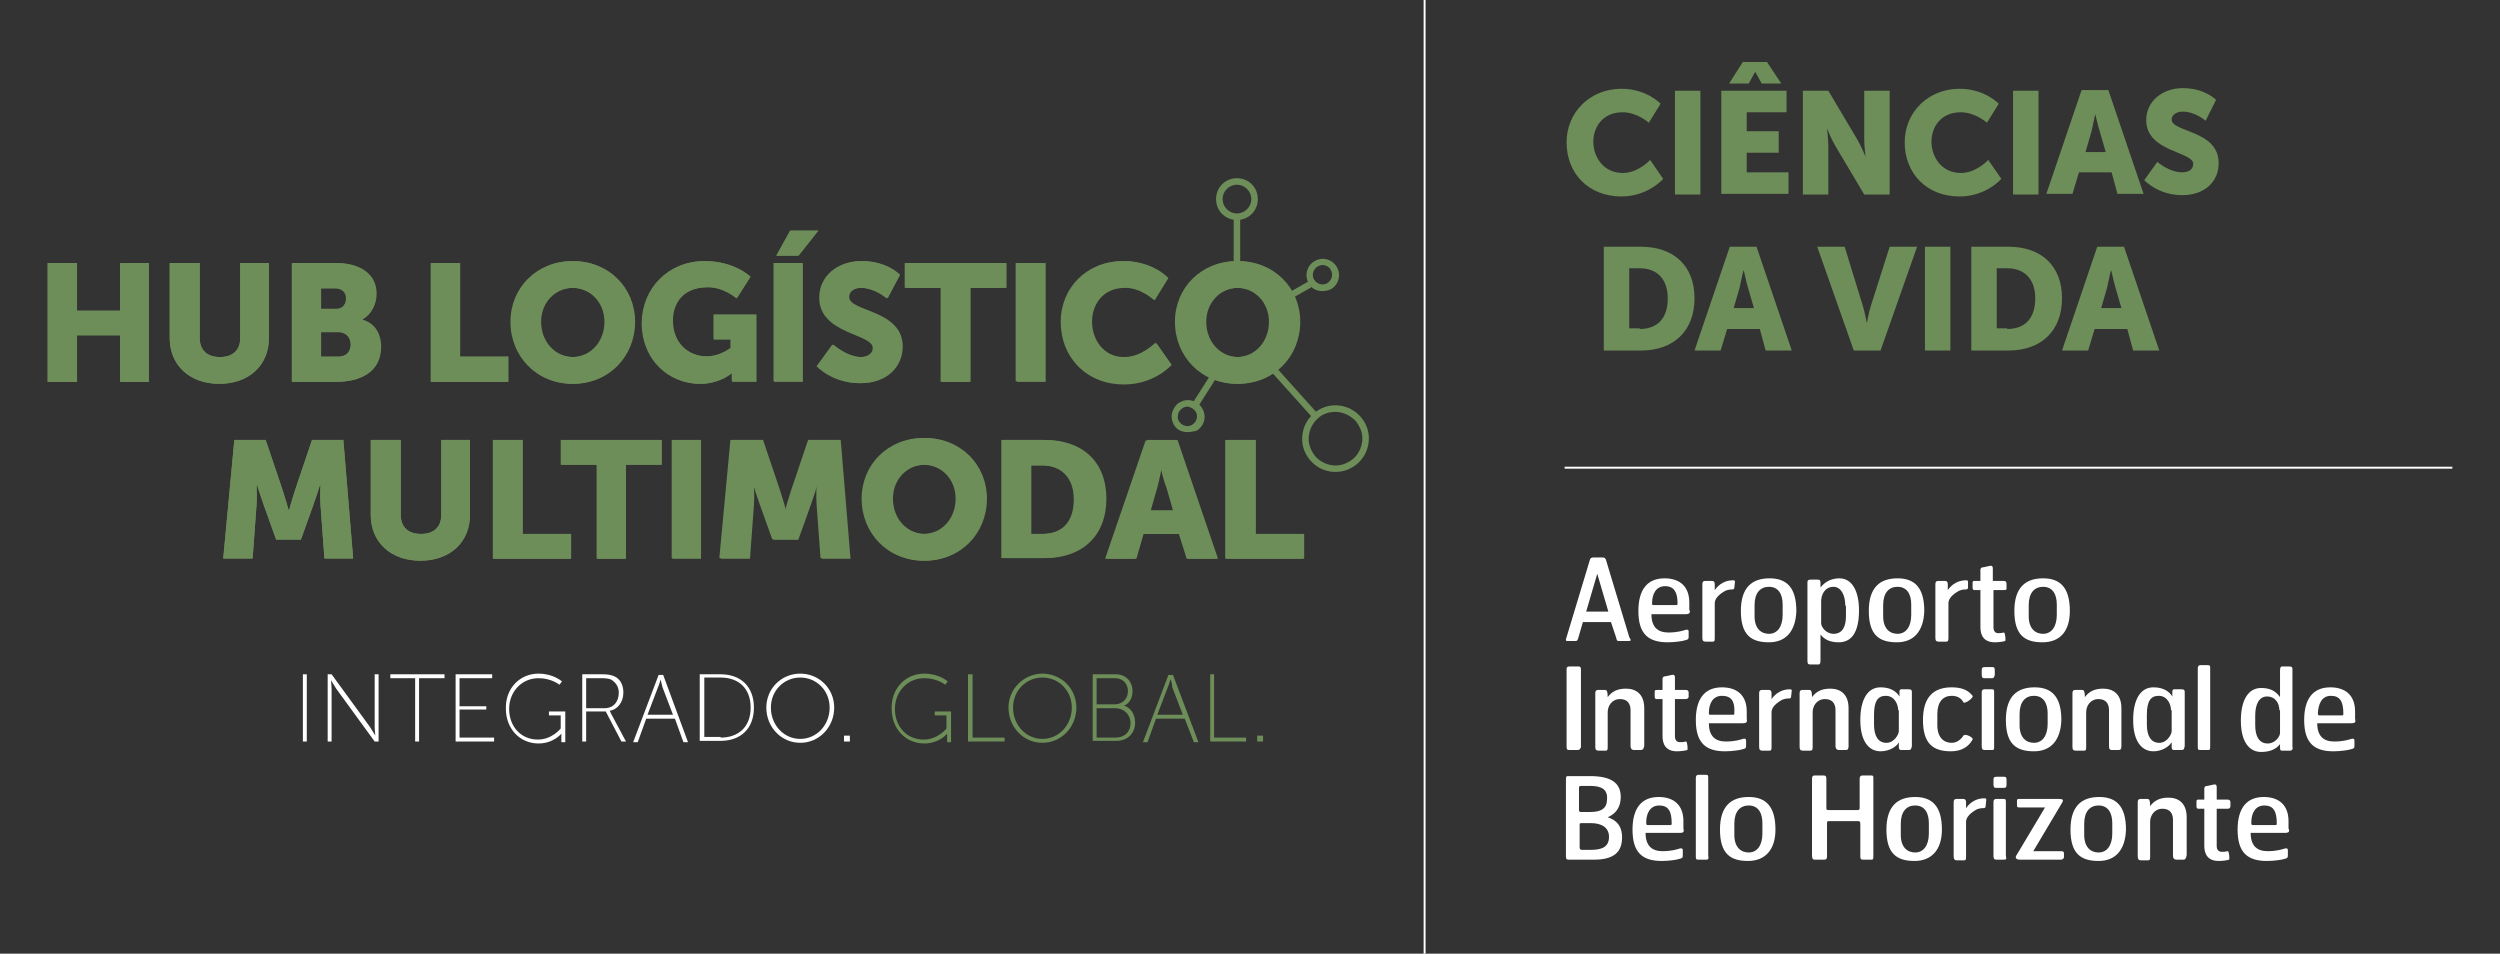 <?xml version="1.0" encoding="utf-8"?>
<!-- Generator: Adobe Illustrator 24.1.2, SVG Export Plug-In . SVG Version: 6.00 Build 0)  -->
<svg version="1.1" id="Camada_1" xmlns="http://www.w3.org/2000/svg" xmlns:xlink="http://www.w3.org/1999/xlink" x="0px" y="0px"
	 viewBox="0 0 383 146.1" style="enable-background:new 0 0 383 146.1;" xml:space="preserve">
<rect x="0" y="0" width="383" height="146.1" fill="#333333" stroke="none"/>
<style type="text/css">
	.st0{fill:#6D8D59;}
	.st1{fill:#FFFFFF;}
</style>
<g>
	<polygon class="st0" points="7.3,40.3 11.8,40.3 11.8,47.6 18.4,47.6 18.4,40.3 22.8,40.3 22.8,58.5 18.4,58.5 18.4,51.3 
		11.8,51.3 11.8,58.5 7.3,58.5 	"/>
	<g>
		<path class="st0" d="M26.2,40.3h4.4v11.5c0,1.9,1.2,2.9,3.1,2.9c1.9,0,3.1-1,3.1-2.9V40.3h4.4v11.5c0,4.1-3,7-7.6,7
			c-4.6,0-7.6-2.9-7.6-7V40.3z"/>
		<path class="st0" d="M51.9,54.6c1.3,0,1.9-0.9,1.9-1.9c0-1-0.6-1.9-1.9-1.9h-2.7v3.8H51.9z M51.5,47.3c1.1,0,1.6-0.8,1.6-1.7
			c0-0.8-0.5-1.5-1.7-1.5h-2.2v3.2H51.5z M44.8,40.3h6.7c3.6,0,6.2,1.6,6.2,4.7c0,1.5-0.7,3.1-2.1,3.9V49c2.1,0.6,2.8,2.5,2.8,4.1
			c0,4-3.3,5.4-6.9,5.4h-6.7V40.3z"/>
	</g>
	<polygon class="st0" points="66,40.3 70.5,40.3 70.5,54.6 77.9,54.6 77.9,58.5 66,58.5 	"/>
	<g>
		<path class="st0" d="M87.8,54.7c2.7,0,4.9-2.3,4.9-5.4c0-3-2.2-5.2-4.9-5.2c-2.7,0-4.9,2.2-4.9,5.2C82.9,52.4,85.1,54.7,87.8,54.7
			 M87.8,40c5.5,0,9.5,4.1,9.5,9.3c0,5.3-4,9.5-9.5,9.5c-5.5,0-9.5-4.2-9.5-9.5C78.3,44.1,82.3,40,87.8,40"/>
		<path class="st0" d="M108,40c4.6,0,7,2.4,7,2.4l-2.1,3.3c0,0-1.9-1.7-4.4-1.7c-3.8,0-5.4,2.4-5.4,5.1c0,3.5,2.4,5.5,5.2,5.5
			c2.1,0,3.7-1.3,3.7-1.3V52h-2.6v-3.8h6.5v10.3h-3.7v-0.5c0-0.4,0-0.8,0-0.8h-0.1c0,0-1.8,1.6-4.8,1.6c-4.6,0-8.9-3.5-8.9-9.4
			C98.5,44.1,102.5,40,108,40"/>
	</g>
	<path class="st0" d="M121.1,35.3h4.3l-3,3.8H119L121.1,35.3z M118.6,40.3h4.4v18.2h-4.4V40.3z"/>
	<g>
		<path class="st0" d="M127.7,52.8c0,0,2.1,1.9,4.3,1.9c0.9,0,1.9-0.4,1.9-1.4c0-2.2-8.2-2.1-8.2-7.7c0-3.4,2.8-5.6,6.4-5.6
			c3.9,0,5.8,2.1,5.8,2.1l-1.9,3.6c0,0-1.8-1.6-4-1.6c-0.9,0-1.9,0.4-1.9,1.4c0,2.3,8.2,1.9,8.2,7.6c0,3-2.3,5.6-6.4,5.6
			c-4.3,0-6.6-2.6-6.6-2.6L127.7,52.8z"/>
	</g>
	<polygon class="st0" points="144.3,44.1 138.8,44.1 138.8,40.3 154.2,40.3 154.2,44.1 148.7,44.1 148.7,58.5 144.3,58.5 	"/>
	<rect x="155.8" y="40.3" class="st0" width="4.4" height="18.2"/>
	<g>
		<path class="st0" d="M172.2,40c4.5,0,6.8,2.6,6.8,2.6l-2.1,3.4c0,0-2-1.9-4.5-1.9c-3.5,0-5.1,2.6-5.1,5.2c0,2.7,1.8,5.5,5.1,5.5
			c2.7,0,4.8-2.2,4.8-2.2l2.3,3.3c0,0-2.6,3-7.3,3c-5.7,0-9.5-4-9.5-9.4C162.7,44.1,166.7,40,172.2,40"/>
		<path class="st0" d="M189.7,54.7c2.7,0,4.9-2.3,4.9-5.4c0-3-2.2-5.2-4.9-5.2c-2.7,0-4.9,2.2-4.9,5.2
			C184.8,52.4,187,54.7,189.7,54.7 M189.7,40c5.5,0,9.5,4.1,9.5,9.3c0,5.3-4,9.5-9.5,9.5c-5.5,0-9.5-4.2-9.5-9.5
			C180.2,44.1,184.2,40,189.7,40"/>
		<path class="st0" d="M35.9,67.4h4.8l2.6,7.7c0.4,1.2,0.9,3,0.9,3h0.1c0,0,0.5-1.8,0.9-3l2.6-7.7h4.8l1.5,18.2h-4.4l-0.6-8.2
			c-0.1-1.4,0-3,0-3h-0.1c0,0-0.6,1.9-1,3l-1.9,5.3h-3.8l-1.9-5.3c-0.4-1.1-1-3-1-3h-0.1c0,0,0.1,1.7,0,3l-0.6,8.2h-4.5L35.9,67.4z"
			/>
		<path class="st0" d="M57,67.4h4.4v11.5c0,1.9,1.2,2.9,3.1,2.9c1.9,0,3.1-1,3.1-2.9V67.4h4.4v11.5c0,4.1-3,7-7.6,7
			c-4.6,0-7.6-2.9-7.6-7V67.4z"/>
	</g>
	<polygon class="st0" points="75.6,67.4 80.1,67.4 80.1,81.8 87.5,81.8 87.5,85.6 75.6,85.6 	"/>
	<polygon class="st0" points="91.5,71.2 86,71.2 86,67.4 101.4,67.4 101.4,71.2 95.9,71.2 95.9,85.6 91.5,85.6 	"/>
	<rect x="103" y="67.4" class="st0" width="4.4" height="18.2"/>
	<g>
		<path class="st0" d="M112.1,67.4h4.8l2.6,7.7c0.4,1.2,0.9,3,0.9,3h0.1c0,0,0.5-1.8,0.9-3l2.6-7.7h4.8l1.5,18.2h-4.4l-0.6-8.2
			c-0.1-1.4,0-3,0-3h-0.1c0,0-0.6,1.9-1,3l-1.9,5.3h-3.8l-1.9-5.3c-0.4-1.1-1-3-1-3h-0.1c0,0,0.1,1.7,0,3l-0.6,8.2h-4.5L112.1,67.4z
			"/>
		<path class="st0" d="M141.7,81.8c2.7,0,4.9-2.3,4.9-5.4c0-3-2.2-5.2-4.9-5.2c-2.7,0-4.9,2.2-4.9,5.2
			C136.8,79.5,139,81.8,141.7,81.8 M141.7,67.1c5.5,0,9.5,4.1,9.5,9.3c0,5.3-4,9.5-9.5,9.5c-5.5,0-9.5-4.2-9.5-9.5
			C132.2,71.2,136.2,67.1,141.7,67.1"/>
		<path class="st0" d="M159.8,81.8c3.1,0,5-1.8,5-5.3c0-3.5-2-5.2-5-5.2H158v10.5H159.8z M153.6,67.4h6.5c5.7,0,9.4,3.3,9.4,9
			c0,5.7-3.7,9.1-9.4,9.1h-6.5V67.4z"/>
		<path class="st0" d="M178,71.6c0,0-0.4,2-0.7,3.1l-1,3.5h3.6l-1-3.5C178.5,73.5,178.1,71.6,178,71.6L178,71.6z M180.9,81.8h-5.7
			l-1.1,3.8h-4.6l6.2-18.2h4.7l6.2,18.2H182L180.9,81.8z"/>
	</g>
	<polygon class="st0" points="188,67.4 192.4,67.4 192.4,81.8 199.8,81.8 199.8,85.6 188,85.6 	"/>
	<g>
		<path class="st0" d="M248.4,13.6c3.9,0,6,2.3,6,2.3l-1.8,2.9c0,0-1.8-1.6-4-1.6c-3.1,0-4.5,2.3-4.5,4.5c0,2.4,1.6,4.8,4.5,4.8
			c2.4,0,4.2-2,4.2-2l2,2.9c0,0-2.3,2.7-6.4,2.7c-5,0-8.4-3.5-8.4-8.3C240,17.2,243.6,13.6,248.4,13.6"/>
	</g>
	<rect x="256.6" y="13.9" class="st0" width="3.9" height="15.9"/>
	<path class="st0" d="M267,9.5h3.7l2.2,3.3h-3l-1-1.8h0l-1,1.8h-3L267,9.5z M263.7,13.9h10v3.3h-6.1v2.9h4.9v3.3h-4.9v3h6.4v3.3
		h-10.3V13.9z"/>
	<g>
		<path class="st0" d="M276.2,13.9h3.9l4.4,7.4c0.6,1,1.3,2.7,1.3,2.7h0c0,0-0.2-1.7-0.2-2.7v-7.4h3.9v15.9h-3.9l-4.4-7.4
			c-0.6-1-1.3-2.7-1.3-2.7h0c0,0,0.2,1.7,0.2,2.7v7.4h-3.9V13.9z"/>
		<path class="st0" d="M300.2,13.6c3.9,0,6,2.3,6,2.3l-1.8,2.9c0,0-1.8-1.6-4-1.6c-3.1,0-4.5,2.3-4.5,4.5c0,2.4,1.6,4.8,4.5,4.8
			c2.4,0,4.2-2,4.2-2l2,2.9c0,0-2.3,2.7-6.4,2.7c-5,0-8.4-3.5-8.4-8.3C291.8,17.2,295.4,13.6,300.2,13.6"/>
	</g>
	<rect x="308.4" y="13.9" class="st0" width="3.9" height="15.9"/>
	<g>
		<path class="st0" d="M321,17.5c0,0-0.4,1.7-0.6,2.7l-0.9,3.1h3.1l-0.9-3.1C321.4,19.2,321,17.5,321,17.5L321,17.5z M323.5,26.4h-5
			l-1,3.3h-4l5.4-15.9h4.1l5.4,15.9h-4L323.5,26.4z"/>
		<path class="st0" d="M330.5,24.8c0,0,1.8,1.6,3.8,1.6c0.8,0,1.7-0.3,1.7-1.3c0-1.9-7.2-1.8-7.2-6.7c0-2.9,2.5-4.9,5.6-4.9
			c3.4,0,5.1,1.8,5.1,1.8l-1.6,3.2c0,0-1.6-1.4-3.5-1.4c-0.8,0-1.7,0.4-1.7,1.2c0,2,7.2,1.6,7.2,6.7c0,2.7-2,4.9-5.6,4.9
			c-3.7,0-5.8-2.3-5.8-2.3L330.5,24.8z"/>
		<path class="st0" d="M251.2,50.4c2.7,0,4.3-1.6,4.3-4.7c0-3-1.7-4.6-4.3-4.6h-1.6v9.2H251.2z M245.7,37.8h5.7c5,0,8.2,2.9,8.2,7.9
			c0,5-3.2,8-8.2,8h-5.7V37.8z"/>
		<path class="st0" d="M267.1,41.4c0,0-0.4,1.7-0.6,2.7l-0.9,3.1h3.1l-0.9-3.1C267.5,43.2,267.2,41.4,267.1,41.4L267.1,41.4z
			 M269.6,50.4h-5l-1,3.3h-4l5.4-15.9h4.1l5.4,15.9h-4L269.6,50.4z"/>
		<path class="st0" d="M278.4,37.8h4.2l2.8,9.1c0.3,1,0.6,2.6,0.6,2.6h0c0,0,0.3-1.6,0.6-2.6l2.9-9.1h4.2l-5.6,15.9H284L278.4,37.8z
			"/>
	</g>
	<rect x="294.9" y="37.8" class="st0" width="3.9" height="15.9"/>
	<g>
		<path class="st0" d="M307.5,50.4c2.7,0,4.3-1.6,4.3-4.7c0-3-1.7-4.6-4.3-4.6h-1.6v9.2H307.5z M302,37.8h5.7c5,0,8.2,2.9,8.2,7.9
			c0,5-3.2,8-8.2,8H302V37.8z"/>
		<path class="st0" d="M323.4,41.4c0,0-0.4,1.7-0.6,2.7l-0.9,3.1h3.1l-0.9-3.1C323.8,43.2,323.5,41.4,323.4,41.4L323.4,41.4z
			 M325.9,50.4h-5l-1,3.3h-4l5.4-15.9h4.1l5.4,15.9h-4L325.9,50.4z"/>
		<path class="st1" d="M249.4,98.2h-1.4c-0.3,0-0.3-0.1-0.4-0.5l-0.8-2.4h-4.3l-0.7,2.4c-0.1,0.4-0.2,0.5-0.4,0.5h-1.3
			c-0.2,0-0.3-0.1-0.1-0.6l3.5-11.6c0.1-0.4,0.2-0.6,0.6-0.6h1.4c0.4,0,0.5,0.2,0.6,0.6l3.5,11.6C250,98.2,249.8,98.2,249.4,98.2
			 M244.7,87.9l-1.7,5.8h3.4L244.7,87.9z"/>
		<path class="st1" d="M258.2,94.1h-5.2c0,2,1,2.8,2.6,2.8c1.4,0,2.3-0.3,2.6-0.4c0.3-0.1,0.5,0,0.5,0.2v0.9c0,0.3-0.1,0.4-0.6,0.5
			c-0.2,0.1-1.5,0.3-2.6,0.3c-3,0-4.5-1.3-4.5-4.8c0-3.3,1.4-5,4-5c2.4,0,3.8,1.3,3.8,3.7v1.1C259,93.8,258.9,94.1,258.2,94.1
			 M255.1,89.8c-1.4,0-2,1.2-2,2.6c0,0.2,0,0.3,0.2,0.3h3.5c0.2,0,0.2-0.1,0.2-0.3C257,90.8,256.5,89.8,255.1,89.8"/>
		<path class="st1" d="M265.7,90c0,0.2-0.1,0.3-0.3,0.3c-0.5,0-1,0.1-1.4,0.4c-0.8,0.5-1.3,1.1-1.3,1.7v5.2c0,0.5,0,0.7-0.3,0.7
			h-1.1c-0.4,0-0.5-0.2-0.5-0.6v-8.2c0-0.3,0.1-0.5,0.4-0.5h1.1c0.2,0,0.4,0.1,0.4,0.5v0.9c0.7-1,1.7-1.5,2.8-1.5
			c0.1,0,0.3,0,0.3,0.2L265.7,90z"/>
		<path class="st1" d="M271,98.4c-2.7,0-4.3-1.1-4.3-4.8c0-3.6,1.7-5,4.4-5c2.6,0,4.1,1.4,4.1,5C275.1,96.7,273.6,98.4,271,98.4
			 M273.1,92.6c0-1.5-0.6-2.7-2.1-2.7c-1.3,0-2.2,0.9-2.2,2.8v1.7c0,1.9,1,2.7,2.2,2.7c1.3,0,2.1-1.1,2.1-2.9V92.6z"/>
		<path class="st1" d="M281.7,98.4c-1.3,0-2.2-0.4-2.8-1.2v4c0,0.4-0.1,0.6-0.3,0.6h-1.2c-0.4,0-0.5-0.1-0.5-0.6V89.4
			c0-0.4,0-0.6,0.5-0.6h1.1c0.3,0,0.4,0.1,0.4,0.5V90c0.7-0.9,1.7-1.4,2.9-1.4c1.9,0,3,1.9,3,4.9C284.8,97.1,283.5,98.4,281.7,98.4
			 M282.7,92.8c0-1.7-0.7-2.9-1.8-2.9c-1.4,0-1.9,1.3-1.9,2.2v3.4c0,0.5,0.7,1.6,1.9,1.6c1.3,0,1.9-1,1.9-2.7V92.8z"/>
		<path class="st1" d="M290.6,98.4c-2.7,0-4.3-1.1-4.3-4.8c0-3.6,1.7-5,4.4-5c2.6,0,4.1,1.4,4.1,5C294.7,96.7,293.2,98.4,290.6,98.4
			 M292.8,92.6c0-1.5-0.6-2.7-2.1-2.7c-1.3,0-2.2,0.9-2.2,2.8v1.7c0,1.9,1,2.7,2.2,2.7c1.3,0,2.1-1.1,2.1-2.9V92.6z"/>
		<path class="st1" d="M301.5,90c0,0.2-0.1,0.3-0.3,0.3c-0.5,0-1,0.1-1.4,0.4c-0.8,0.5-1.3,1.1-1.3,1.7v5.2c0,0.5,0,0.7-0.4,0.7H297
			c-0.4,0-0.5-0.2-0.5-0.6v-8.2c0-0.3,0.1-0.5,0.4-0.5h1.1c0.2,0,0.4,0.1,0.4,0.5v0.9c0.7-1,1.7-1.5,2.8-1.5c0.1,0,0.3,0,0.3,0.2
			L301.5,90z"/>
		<path class="st1" d="M307,90.4h-1.6v5.7c0,0.6,0.3,0.9,0.7,0.9c0.3,0,0.5,0,0.9-0.1c0.2,0,0.3,1.2,0.2,1.3c-0.3,0.1-1,0.2-1.6,0.2
			c-1.7,0-2.2-1.1-2.2-2.3v-5.7h-0.9c-0.2,0-0.3-0.1-0.3-0.4v-0.7c0-0.3,0.1-0.3,0.4-0.3h0.8v-1.7c0-0.3,0.2-0.4,0.5-0.4l0.9-0.2
			c0.4-0.1,0.5,0.1,0.5,0.4V89h1.7c0.3,0,0.4,0.2,0.4,0.4v0.7C307.4,90.3,307.4,90.4,307,90.4"/>
		<path class="st1" d="M312.9,98.4c-2.7,0-4.3-1.1-4.3-4.8c0-3.6,1.7-5,4.4-5c2.6,0,4.1,1.4,4.1,5C317.1,96.7,315.6,98.4,312.9,98.4
			 M315.1,92.6c0-1.5-0.6-2.7-2.1-2.7c-1.3,0-2.2,0.9-2.2,2.8v1.7c0,1.9,1,2.7,2.2,2.7c1.3,0,2.1-1.1,2.1-2.9V92.6z"/>
		<path class="st1" d="M241.7,114.9h-1.3c-0.3,0-0.4-0.1-0.4-0.5v-11.9c0-0.3,0.1-0.4,0.5-0.4h1.3c0.3,0,0.4,0.1,0.4,0.5v11.9
			C242,114.8,242,114.9,241.7,114.9"/>
		<path class="st1" d="M251.4,114.9h-1.1c-0.3,0-0.5-0.2-0.5-0.6v-5.5c0-0.9-0.4-1.7-1.6-1.7c-1.3,0-1.9,1.1-1.9,2v5.2
			c0,0.5,0,0.7-0.3,0.7h-1.1c-0.4,0-0.5-0.2-0.5-0.6v-8.2c0-0.3,0.1-0.5,0.4-0.5h1.1c0.3,0,0.4,0.3,0.4,1.1c0.6-0.8,1.4-1.3,2.8-1.3
			c1.5,0,2.8,0.8,2.8,3v5.8C251.8,114.7,251.7,114.9,251.4,114.9"/>
		<path class="st1" d="M258.2,107.1h-1.6v5.7c0,0.6,0.3,0.9,0.8,0.9c0.3,0,0.5,0,0.9-0.1c0.2,0,0.3,1.2,0.2,1.3
			c-0.3,0.1-1,0.2-1.6,0.2c-1.7,0-2.2-1.1-2.2-2.3v-5.7h-0.9c-0.2,0-0.3-0.1-0.3-0.4v-0.7c0-0.3,0.1-0.3,0.4-0.3h0.8V104
			c0-0.3,0.2-0.4,0.5-0.4l0.9-0.2c0.4-0.1,0.5,0.1,0.5,0.4v1.9h1.7c0.3,0,0.4,0.2,0.4,0.4v0.7C258.6,107,258.5,107.1,258.2,107.1"/>
		<path class="st1" d="M267,110.8h-5.2c0,2,1,2.8,2.6,2.8c1.4,0,2.3-0.3,2.6-0.4c0.3-0.1,0.5,0,0.5,0.2v0.9c0,0.3-0.1,0.4-0.6,0.5
			c-0.2,0.1-1.6,0.3-2.6,0.3c-3,0-4.5-1.3-4.5-4.8c0-3.3,1.4-5,4-5c2.4,0,3.8,1.3,3.8,3.7v1.1C267.7,110.6,267.6,110.8,267,110.8
			 M263.8,106.6c-1.4,0-2,1.2-2,2.6c0,0.2,0,0.3,0.2,0.3h3.5c0.2,0,0.2-0.1,0.2-0.3C265.8,107.5,265.3,106.6,263.8,106.6"/>
		<path class="st1" d="M274.4,106.7c0,0.2-0.1,0.3-0.3,0.3c-0.5,0-1,0.1-1.4,0.4c-0.8,0.5-1.3,1.1-1.3,1.7v5.2c0,0.5,0,0.7-0.3,0.7
			H270c-0.4,0-0.5-0.2-0.5-0.6v-8.2c0-0.3,0.1-0.5,0.4-0.5h1.1c0.2,0,0.4,0.1,0.4,0.5v0.9c0.7-1,1.7-1.5,2.8-1.5
			c0.1,0,0.3,0,0.3,0.2L274.4,106.7z"/>
		<path class="st1" d="M282.8,114.9h-1.1c-0.3,0-0.5-0.2-0.5-0.6v-5.5c0-0.9-0.4-1.7-1.6-1.7c-1.3,0-1.9,1.1-1.9,2v5.2
			c0,0.5,0,0.7-0.4,0.7h-1.1c-0.4,0-0.5-0.2-0.5-0.6v-8.2c0-0.3,0.1-0.5,0.4-0.5h1.1c0.3,0,0.4,0.3,0.4,1.1c0.6-0.8,1.4-1.3,2.8-1.3
			c1.5,0,2.8,0.8,2.8,3v5.8C283.2,114.7,283.1,114.9,282.8,114.9"/>
		<path class="st1" d="M292.4,114.9h-1.1c-0.3,0-0.4-0.1-0.4-0.5v-0.7c-0.3,0.7-1.5,1.4-2.8,1.4c-1.7,0-3.1-1.4-3.1-4.8
			c0-3.1,1.1-5,3.1-5c1.5,0,2.4,0.6,2.9,1.4V106c0-0.3,0.1-0.4,0.3-0.4h1.1c0.5,0,0.5,0.2,0.5,0.5v8.2
			C292.8,114.7,292.8,114.9,292.4,114.9 M290.8,108.8c0-0.8-0.5-2.2-1.9-2.2c-1.2,0-1.8,0.8-1.8,2.9v1.5c0,1.7,0.6,2.8,1.9,2.8
			c1.2,0,1.9-1.3,1.9-1.8V108.8z"/>
		<path class="st1" d="M298.9,115.1c-2.7,0-4.3-1.1-4.3-4.8c0-3.6,1.7-5,4.4-5c1.5,0,2.5,0.4,3.2,1.3c0.2,0.3-1.2,1.3-1.4,1
			c-0.3-0.6-0.9-1-1.8-1c-1.3,0-2.2,0.9-2.2,2.8v1.7c0,1.9,1,2.7,2.2,2.7c0.8,0,1.4-0.5,1.8-1.1c0.2-0.4,1.6,0.3,1.4,0.6
			C301.6,114.4,300.5,115.1,298.9,115.1"/>
		<path class="st1" d="M305.2,103.9H304c-0.3,0-0.4-0.1-0.4-0.6v-0.6c0-0.4,0.1-0.5,0.5-0.5h1.1c0.4,0,0.4,0.2,0.4,0.6v0.6
			C305.5,103.8,305.4,103.9,305.2,103.9 M305.2,114.9h-1.2c-0.3,0-0.4-0.2-0.4-0.6v-8.2c0-0.3,0.1-0.5,0.4-0.5h1.1
			c0.4,0,0.4,0.1,0.4,0.5v8.2C305.5,114.8,305.5,114.9,305.2,114.9"/>
		<path class="st1" d="M311.6,115.1c-2.7,0-4.3-1.1-4.3-4.8c0-3.6,1.7-5,4.4-5c2.6,0,4.1,1.4,4.1,5
			C315.7,113.4,314.2,115.1,311.6,115.1 M313.7,109.3c0-1.5-0.6-2.7-2.1-2.7c-1.3,0-2.2,0.9-2.2,2.8v1.7c0,1.9,1,2.7,2.2,2.7
			c1.3,0,2.1-1.1,2.1-2.9V109.3z"/>
		<path class="st1" d="M324.6,114.9h-1.1c-0.3,0-0.4-0.2-0.4-0.6v-5.5c0-0.9-0.4-1.7-1.6-1.7c-1.3,0-1.9,1.1-1.9,2v5.2
			c0,0.5,0,0.7-0.3,0.7H318c-0.4,0-0.5-0.2-0.5-0.6v-8.2c0-0.3,0.1-0.5,0.4-0.5h1.1c0.3,0,0.4,0.3,0.4,1.1c0.6-0.8,1.4-1.3,2.8-1.3
			c1.5,0,2.8,0.8,2.8,3v5.8C325,114.7,324.9,114.9,324.6,114.9"/>
		<path class="st1" d="M334.2,114.9h-1.1c-0.3,0-0.4-0.1-0.4-0.5v-0.7c-0.4,0.7-1.5,1.4-2.8,1.4c-1.7,0-3.1-1.4-3.1-4.8
			c0-3.1,1.1-5,3.1-5c1.5,0,2.4,0.6,2.9,1.4V106c0-0.3,0.1-0.4,0.3-0.4h1.1c0.5,0,0.5,0.2,0.5,0.5v8.2
			C334.6,114.7,334.6,114.9,334.2,114.9 M332.6,108.8c0-0.8-0.5-2.2-1.9-2.2c-1.2,0-1.8,0.8-1.8,2.9v1.5c0,1.7,0.6,2.8,1.9,2.8
			c1.2,0,1.9-1.3,1.9-1.8V108.8z"/>
		<path class="st1" d="M338.3,114.9h-1.2c-0.4,0-0.4-0.1-0.4-0.6v-11.9c0-0.3,0.1-0.5,0.4-0.5h1.1c0.4,0,0.4,0.1,0.4,0.5v11.8
			C338.6,114.8,338.6,114.9,338.3,114.9"/>
		<path class="st1" d="M350.8,115h-1.1c-0.3,0-0.4,0-0.4-0.5V114c-0.6,0.8-1.6,1.2-2.9,1.2c-1.7,0-3.1-1.4-3.1-4.8
			c0-3.1,1.1-5,3.1-5c1.3,0,2.2,0.4,2.9,1.4v-4.1c0-0.4,0.1-0.6,0.3-0.6h1.1c0.5,0,0.5,0.2,0.5,0.5v11.8
			C351.3,114.7,351.2,115,350.8,115 M349.2,108.8c0-0.9-0.5-2.1-1.9-2.1c-1.2,0-1.8,1.2-1.8,2.9v1.5c0,1.7,0.6,2.8,1.9,2.8
			c1.2,0,1.9-1.1,1.9-1.6V108.8z"/>
		<path class="st1" d="M360.2,110.8H355c0,2,1,2.8,2.6,2.8c1.4,0,2.3-0.3,2.6-0.4c0.3-0.1,0.5,0,0.5,0.2v0.9c0,0.3-0.1,0.4-0.6,0.5
			c-0.2,0.1-1.6,0.3-2.6,0.3c-3,0-4.5-1.3-4.5-4.8c0-3.3,1.4-5,4-5c2.4,0,3.8,1.3,3.8,3.7v1.1C360.9,110.6,360.9,110.8,360.2,110.8
			 M357.1,106.6c-1.4,0-1.9,1.2-2,2.6c0,0.2,0,0.4,0.2,0.4h3.5c0.2,0,0.2-0.1,0.2-0.3C359,107.5,358.5,106.6,357.1,106.6"/>
		<path class="st1" d="M244.2,131.7h-3.9c-0.3,0-0.4-0.1-0.4-0.5v-11.7c0-0.4,0-0.6,0.3-0.6h3.4c3,0,4.7,0.9,4.7,3.2
			c0,1.6-0.8,2.6-2,3.1c1.2,0.4,2.2,1.2,2.2,3.1C248.5,130.5,247.3,131.7,244.2,131.7 M243.6,120.4h-1.4c-0.3,0-0.3,0.2-0.3,0.3v3.4
			c0,0.2,0.1,0.3,0.3,0.3h1.4c1.8,0,2.6-0.6,2.6-2C246.3,120.9,245.3,120.4,243.6,120.4 M243.7,126.1h-1.4c-0.3,0-0.3,0.1-0.3,0.3
			v3.5c0,0.1,0.1,0.3,0.3,0.3h1.4c1.8,0,2.8-0.5,2.8-2C246.5,126.8,245.4,126.1,243.7,126.1"/>
		<path class="st1" d="M257.3,127.6h-5.2c0,2,1,2.8,2.6,2.8c1.4,0,2.3-0.3,2.6-0.4c0.3-0.1,0.5,0,0.5,0.2v0.9c0,0.3-0.1,0.4-0.6,0.5
			c-0.2,0.1-1.5,0.3-2.6,0.3c-3,0-4.5-1.3-4.5-4.8c0-3.3,1.4-5,4-5c2.4,0,3.8,1.3,3.8,3.7v1.1C258,127.4,258,127.6,257.3,127.6
			 M254.2,123.4c-1.4,0-2,1.2-2,2.6c0,0.2,0,0.4,0.2,0.4h3.5c0.2,0,0.2-0.1,0.2-0.3C256.1,124.3,255.6,123.4,254.2,123.4"/>
		<path class="st1" d="M261.4,131.7h-1.2c-0.4,0-0.4-0.1-0.4-0.6v-11.9c0-0.3,0.1-0.5,0.4-0.5h1.1c0.4,0,0.4,0.1,0.4,0.5v11.8
			C261.8,131.6,261.7,131.7,261.4,131.7"/>
		<path class="st1" d="M267.8,131.9c-2.7,0-4.3-1.1-4.3-4.8c0-3.6,1.7-5,4.4-5c2.6,0,4.1,1.4,4.1,5
			C272,130.2,270.4,131.9,267.8,131.9 M270,126.1c0-1.5-0.6-2.7-2.1-2.7c-1.3,0-2.2,0.9-2.2,2.8v1.7c0,1.9,1,2.7,2.2,2.7
			c1.3,0,2.1-1.1,2.1-2.9V126.1z"/>
		<path class="st1" d="M286.7,131.7h-1.3c-0.3,0-0.4-0.1-0.4-0.5v-5c0-0.3-0.1-0.4-0.3-0.4h-4.5c-0.2,0-0.3,0-0.3,0.3v5
			c0,0.5-0.1,0.6-0.5,0.6H278c-0.3,0-0.4-0.2-0.4-0.7v-11.7c0-0.3,0.1-0.5,0.4-0.5h1.3c0.4,0,0.5,0.1,0.5,0.6v4.4
			c0,0.3,0.1,0.3,0.4,0.3h4.4c0.2,0,0.3-0.1,0.3-0.3v-4.5c0-0.3,0.1-0.5,0.5-0.5h1.2c0.4,0,0.4,0.1,0.4,0.4v11.8
			C287,131.6,287,131.7,286.7,131.7"/>
		<path class="st1" d="M293.3,131.9c-2.7,0-4.3-1.1-4.3-4.8c0-3.6,1.7-5,4.4-5c2.6,0,4.1,1.4,4.1,5
			C297.5,130.2,295.9,131.9,293.3,131.9 M295.5,126.1c0-1.5-0.6-2.7-2.1-2.7c-1.3,0-2.2,0.9-2.2,2.8v1.7c0,1.9,1,2.7,2.2,2.7
			c1.3,0,2.1-1.1,2.1-2.9V126.1z"/>
		<path class="st1" d="M304.2,123.5c0,0.2-0.1,0.3-0.3,0.3c-0.5,0-1,0.1-1.4,0.4c-0.8,0.5-1.3,1.1-1.3,1.7v5.2c0,0.5,0,0.7-0.3,0.7
			h-1.1c-0.4,0-0.5-0.2-0.5-0.7v-8.2c0-0.3,0.1-0.5,0.4-0.5h1.1c0.2,0,0.4,0.1,0.4,0.5v0.9c0.7-1,1.7-1.5,2.8-1.5
			c0.1,0,0.3,0,0.3,0.2L304.2,123.5z"/>
		<path class="st1" d="M307,120.7h-1.2c-0.3,0-0.4-0.1-0.4-0.6v-0.6c0-0.4,0.1-0.5,0.5-0.5h1.1c0.4,0,0.4,0.2,0.4,0.6v0.6
			C307.4,120.6,307.3,120.7,307,120.7 M307,131.7h-1.2c-0.3,0-0.4-0.2-0.4-0.6v-8.2c0-0.3,0.1-0.5,0.4-0.5h1.1
			c0.4,0,0.4,0.1,0.4,0.5v8.2C307.4,131.6,307.4,131.7,307,131.7"/>
		<path class="st1" d="M315.6,131.7h-6.1c-0.8,0-0.8-0.4-0.5-0.8l4.3-7.2h-3.9c-0.3,0-0.4,0-0.4-0.4v-0.6c0-0.3,0.1-0.3,0.4-0.3h6
			c0.6,0,0.8,0.1,0.5,0.6l-4.4,7.4h4.2c0.3,0,0.5,0,0.5,0.4v0.6C316,131.7,315.9,131.7,315.6,131.7"/>
		<path class="st1" d="M321.5,131.9c-2.7,0-4.3-1.1-4.3-4.8c0-3.6,1.7-5,4.4-5c2.6,0,4.1,1.4,4.1,5
			C325.6,130.2,324.1,131.9,321.5,131.9 M323.6,126.1c0-1.5-0.6-2.7-2.1-2.7c-1.3,0-2.2,0.9-2.2,2.8v1.7c0,1.9,1,2.7,2.2,2.7
			c1.3,0,2.1-1.1,2.1-2.9V126.1z"/>
		<path class="st1" d="M334.5,131.7h-1.1c-0.3,0-0.5-0.2-0.5-0.6v-5.5c0-0.9-0.4-1.7-1.6-1.7c-1.3,0-1.9,1.1-1.9,2v5.2
			c0,0.5,0,0.7-0.3,0.7h-1.1c-0.4,0-0.5-0.2-0.5-0.7v-8.2c0-0.3,0.1-0.5,0.4-0.5h1.1c0.3,0,0.4,0.3,0.4,1.1c0.6-0.8,1.4-1.3,2.8-1.3
			c1.5,0,2.8,0.8,2.8,3v5.8C334.9,131.5,334.8,131.7,334.5,131.7"/>
		<path class="st1" d="M341.2,123.9h-1.6v5.7c0,0.6,0.3,0.9,0.8,0.9c0.3,0,0.5,0,0.9-0.1c0.2,0,0.3,1.2,0.2,1.3
			c-0.3,0.1-1,0.2-1.6,0.2c-1.7,0-2.2-1.1-2.2-2.3v-5.7h-0.9c-0.2,0-0.3-0.1-0.3-0.4v-0.7c0-0.3,0.1-0.3,0.4-0.3h0.8v-1.7
			c0-0.3,0.2-0.4,0.5-0.4l0.9-0.2c0.4-0.1,0.5,0.1,0.5,0.4v1.9h1.7c0.3,0,0.4,0.2,0.4,0.4v0.7C341.6,123.8,341.6,123.9,341.2,123.9"
			/>
		<path class="st1" d="M350,127.6h-5.2c0,2,1,2.8,2.6,2.8c1.4,0,2.3-0.3,2.6-0.4c0.3-0.1,0.5,0,0.5,0.2v0.9c0,0.3-0.1,0.4-0.6,0.5
			c-0.2,0.1-1.5,0.3-2.6,0.3c-3,0-4.5-1.3-4.5-4.8c0-3.3,1.4-5,4-5c2.4,0,3.8,1.3,3.8,3.7v1.1C350.8,127.4,350.7,127.6,350,127.6
			 M346.9,123.4c-1.4,0-2,1.2-2,2.6c0,0.2,0,0.4,0.2,0.4h3.5c0.2,0,0.2-0.1,0.2-0.3C348.8,124.3,348.3,123.4,346.9,123.4"/>
	</g>
	<rect x="218.1" class="st1" width="0.3" height="146.1"/>
	<rect x="239.7" y="71.5" class="st1" width="136" height="0.3"/>
	<polygon class="st0" points="7.3,40.3 11.8,40.3 11.8,47.6 18.4,47.6 18.4,40.3 22.8,40.3 22.8,58.5 18.4,58.5 18.4,51.4 
		11.8,51.4 11.8,58.5 7.3,58.5 	"/>
	<g>
		<path class="st0" d="M26.2,40.3h4.4v11.5c0,1.9,1.2,2.9,3.1,2.9c1.9,0,3.1-1,3.1-2.9V40.3h4.4v11.5c0,4.1-3,7-7.6,7
			c-4.6,0-7.6-2.9-7.6-7V40.3z"/>
		<path class="st0" d="M51.8,54.7c1.3,0,1.9-0.9,1.9-1.9c0-1-0.6-1.9-1.9-1.9h-2.7v3.8H51.8z M51.4,47.4c1.1,0,1.6-0.8,1.6-1.7
			c0-0.8-0.5-1.5-1.7-1.5h-2.2v3.2H51.4z M44.7,40.3h6.7c3.6,0,6.2,1.6,6.2,4.7c0,1.5-0.7,3.1-2.1,3.9V49c2.1,0.6,2.8,2.5,2.8,4.1
			c0,4-3.3,5.4-6.9,5.4h-6.7V40.3z"/>
	</g>
	<polygon class="st0" points="66,40.3 70.4,40.3 70.4,54.7 77.8,54.7 77.8,58.5 66,58.5 	"/>
	<g>
		<path class="st0" d="M87.7,54.7c2.7,0,4.9-2.3,4.9-5.4c0-3-2.2-5.2-4.9-5.2c-2.7,0-4.9,2.2-4.9,5.2C82.8,52.4,85,54.7,87.7,54.7
			 M87.7,40c5.5,0,9.5,4.1,9.5,9.3c0,5.3-4,9.5-9.5,9.5c-5.5,0-9.5-4.2-9.5-9.5C78.2,44.1,82.2,40,87.7,40"/>
		<path class="st0" d="M107.9,40c4.6,0,7,2.4,7,2.4l-2.1,3.3c0,0-1.9-1.7-4.4-1.7c-3.8,0-5.4,2.4-5.4,5.1c0,3.4,2.4,5.5,5.2,5.5
			c2.1,0,3.7-1.3,3.7-1.3V52h-2.6v-3.8h6.5v10.2h-3.7V58c0-0.4,0-0.8,0-0.8H112c0,0-1.7,1.6-4.8,1.6c-4.6,0-8.9-3.5-8.9-9.4
			C98.4,44.1,102.4,40,107.9,40"/>
	</g>
	<path class="st0" d="M121,35.4h4.3l-3,3.8h-3.4L121,35.4z M118.5,40.3h4.4v18.1h-4.4V40.3z"/>
	<g>
		<path class="st0" d="M127.5,52.8c0,0,2.1,1.9,4.3,1.9c0.9,0,1.9-0.4,1.9-1.4c0-2.2-8.2-2.1-8.2-7.7c0-3.3,2.8-5.6,6.4-5.6
			c3.9,0,5.8,2.1,5.8,2.1l-1.9,3.6c0,0-1.8-1.6-4-1.6c-0.9,0-1.9,0.4-1.9,1.4c0,2.3,8.2,1.9,8.2,7.6c0,3-2.3,5.6-6.4,5.6
			c-4.3,0-6.6-2.6-6.6-2.6L127.5,52.8z"/>
	</g>
	<polygon class="st0" points="144.1,44.1 138.6,44.1 138.6,40.3 154,40.3 154,44.1 148.5,44.1 148.5,58.5 144.1,58.5 	"/>
	<rect x="155.6" y="40.3" class="st0" width="4.4" height="18.1"/>
	<g>
		<path class="st0" d="M172,40c4.5,0,6.8,2.6,6.8,2.6l-2.1,3.3c0,0-2-1.9-4.5-1.9c-3.5,0-5.1,2.6-5.1,5.2c0,2.7,1.8,5.5,5.1,5.5
			c2.7,0,4.8-2.2,4.8-2.2l2.3,3.2c0,0-2.6,3-7.3,3c-5.7,0-9.5-4-9.5-9.4C162.5,44.1,166.5,40,172,40"/>
		<path class="st0" d="M189.5,54.7c2.7,0,4.9-2.3,4.9-5.4c0-3-2.2-5.2-4.9-5.2c-2.7,0-4.9,2.2-4.9,5.2
			C184.6,52.4,186.8,54.7,189.5,54.7 M189.5,40c5.5,0,9.5,4.1,9.5,9.3c0,5.3-4,9.5-9.5,9.5c-5.5,0-9.5-4.2-9.5-9.5
			C180,44.1,184,40,189.5,40"/>
		<path class="st0" d="M35.9,67.4h4.8l2.6,7.7c0.4,1.2,0.9,3,0.9,3h0.1c0,0,0.5-1.8,0.9-3l2.6-7.7h4.8l1.5,18.1h-4.4l-0.6-8.2
			c-0.1-1.4,0-3,0-3h-0.1c0,0-0.6,1.9-1,3l-1.9,5.3h-3.8l-1.9-5.3c-0.4-1.1-1-3-1-3h-0.1c0,0,0.1,1.7,0,3l-0.6,8.2h-4.5L35.9,67.4z"
			/>
		<path class="st0" d="M57,67.4h4.4v11.5c0,1.9,1.2,2.9,3.1,2.9c1.9,0,3.1-1,3.1-2.9V67.4h4.4v11.5c0,4.1-3,7-7.6,7
			c-4.6,0-7.6-2.9-7.6-7V67.4z"/>
	</g>
	<polygon class="st0" points="75.5,67.4 80,67.4 80,81.8 87.4,81.8 87.4,85.6 75.5,85.6 	"/>
	<polygon class="st0" points="91.4,71.2 85.9,71.2 85.9,67.4 101.3,67.4 101.3,71.2 95.8,71.2 95.8,85.6 91.4,85.6 	"/>
	<rect x="102.9" y="67.4" class="st0" width="4.4" height="18.1"/>
	<g>
		<path class="st0" d="M111.9,67.4h4.8l2.6,7.7c0.4,1.2,0.9,3,0.9,3h0.1c0,0,0.5-1.8,0.9-3l2.6-7.7h4.8l1.5,18.1h-4.4l-0.6-8.2
			c-0.1-1.4,0-3,0-3h-0.1c0,0-0.6,1.9-1,3l-1.9,5.3h-3.8l-1.9-5.3c-0.4-1.1-1-3-1-3h-0.1c0,0,0.1,1.7,0,3l-0.6,8.2h-4.5L111.9,67.4z
			"/>
		<path class="st0" d="M141.5,81.8c2.7,0,4.9-2.3,4.9-5.4c0-3-2.2-5.2-4.9-5.2c-2.7,0-4.9,2.2-4.9,5.2
			C136.6,79.5,138.8,81.8,141.5,81.8 M141.5,67.1c5.5,0,9.5,4.1,9.5,9.3c0,5.3-4,9.5-9.5,9.5c-5.5,0-9.5-4.2-9.5-9.5
			C132,71.2,136,67.1,141.5,67.1"/>
		<path class="st0" d="M159.6,81.8c3.1,0,4.9-1.8,4.9-5.3c0-3.4-2-5.2-4.9-5.2h-1.8v10.5H159.6z M153.4,67.4h6.4
			c5.7,0,9.4,3.3,9.4,9s-3.7,9.1-9.4,9.1h-6.4V67.4z"/>
		<path class="st0" d="M177.8,71.6c0,0-0.4,2-0.7,3.1l-1,3.5h3.6l-1-3.5C178.2,73.5,177.8,71.6,177.8,71.6L177.8,71.6z M180.6,81.8
			H175l-1.1,3.8h-4.6l6.2-18.1h4.7l6.2,18.1h-4.6L180.6,81.8z"/>
	</g>
	<polygon class="st0" points="187.7,67.4 192.1,67.4 192.1,81.8 199.5,81.8 199.5,85.6 187.7,85.6 	"/>
	<rect x="46.4" y="103.3" class="st1" width="0.6" height="10.3"/>
	<g>
		<path class="st1" d="M50.2,103.3h0.6l5.9,8.1c0.3,0.5,0.8,1.3,0.8,1.3h0c0,0-0.1-0.8-0.1-1.3v-8.1h0.6v10.3h-0.6l-5.9-8.1
			c-0.3-0.5-0.8-1.3-0.8-1.3h0c0,0,0.1,0.8,0.1,1.3v8.1h-0.6V103.3z"/>
	</g>
	<polygon class="st1" points="63.6,103.9 59.8,103.9 59.8,103.3 68.1,103.3 68.1,103.9 64.2,103.9 64.2,113.6 63.6,113.6 	"/>
	<polygon class="st1" points="69.8,103.3 75.4,103.3 75.4,103.9 70.4,103.9 70.4,108.2 74.5,108.2 74.5,108.7 70.4,108.7 70.4,113 
		75.7,113 75.7,113.6 69.8,113.6 	"/>
	<g>
		<path class="st1" d="M82.5,103.2c2.3,0,3.6,1.2,3.6,1.2l-0.4,0.5c0,0-1.2-1-3.2-1c-2.6,0-4.5,2.1-4.5,4.7c0,2.7,1.8,4.7,4.4,4.7
			c2.2,0,3.5-1.7,3.5-1.7v-2h-1.8v-0.6h2.5v4.7h-0.6v-0.9c0-0.2,0-0.4,0-0.4h0c0,0-1.2,1.5-3.5,1.5c-2.9,0-5-2.3-5-5.3
			C77.4,105.5,79.6,103.2,82.5,103.2"/>
		<path class="st1" d="M92.6,108.5c1.4,0,2.2-1,2.2-2.4c0-0.9-0.5-1.6-1.2-2c-0.3-0.1-0.6-0.2-1.4-0.2h-2.4v4.6H92.6z M89.2,103.3h3
			c1,0,1.4,0.1,1.9,0.3c0.9,0.4,1.4,1.3,1.4,2.5c0,1.5-0.9,2.6-2.1,2.8v0c0,0,0.1,0.1,0.2,0.4l2.3,4.3h-0.7l-2.4-4.6h-3v4.6h-0.6
			V103.3z"/>
		<path class="st1" d="M101.2,104.1c0,0-0.2,0.8-0.4,1.2l-1.6,4.2h3.9l-1.6-4.2C101.4,104.9,101.2,104.1,101.2,104.1L101.2,104.1z
			 M103.4,110.1H99l-1.3,3.6H97l3.9-10.3h0.7l3.8,10.3h-0.7L103.4,110.1z"/>
		<path class="st1" d="M110.4,113c2.7,0,4.6-1.6,4.6-4.6c0-2.9-1.8-4.6-4.6-4.6h-2.5v9.1H110.4z M107.2,103.3h3.2
			c3.1,0,5.1,1.9,5.1,5.1c0,3.3-2.1,5.1-5.1,5.1h-3.2V103.3z"/>
		<path class="st1" d="M122.6,113.2c2.5,0,4.5-2.1,4.5-4.8c0-2.6-2-4.6-4.5-4.6c-2.5,0-4.5,2-4.5,4.6
			C118.1,111.1,120.1,113.2,122.6,113.2 M122.6,103.2c2.9,0,5.2,2.3,5.2,5.2c0,3-2.3,5.4-5.2,5.4c-2.9,0-5.2-2.4-5.2-5.4
			C117.4,105.5,119.7,103.2,122.6,103.2"/>
	</g>
	<rect x="129.3" y="112.7" class="st1" width="0.9" height="0.9"/>
	<g>
		<path class="st0" d="M141.6,103.2c2.3,0,3.6,1.2,3.6,1.2l-0.4,0.5c0,0-1.2-1-3.2-1c-2.6,0-4.5,2.1-4.5,4.7c0,2.7,1.8,4.7,4.4,4.7
			c2.2,0,3.5-1.7,3.5-1.7v-2h-1.8v-0.6h2.5v4.7h-0.6v-0.9c0-0.2,0-0.4,0-0.4h0c0,0-1.2,1.5-3.5,1.5c-2.9,0-5-2.3-5-5.3
			C136.5,105.5,138.7,103.2,141.6,103.2"/>
	</g>
	<polygon class="st0" points="148.3,103.3 149,103.3 149,113 153.9,113 153.9,113.6 148.3,113.6 	"/>
	<g>
		<path class="st0" d="M159.7,113.2c2.5,0,4.5-2.1,4.5-4.8c0-2.6-2-4.6-4.5-4.6c-2.5,0-4.5,2-4.5,4.6
			C155.2,111.1,157.2,113.2,159.7,113.2 M159.7,103.2c2.9,0,5.2,2.3,5.2,5.2c0,3-2.3,5.4-5.2,5.4c-2.9,0-5.2-2.4-5.2-5.4
			C154.5,105.5,156.9,103.2,159.7,103.2"/>
		<path class="st0" d="M170.9,113c1.4,0,2.3-0.9,2.3-2.2s-1-2.3-2.3-2.3H168v4.5H170.9z M170.8,107.9c1.1,0,2-0.8,2-2
			c0-1.2-0.8-2-2-2H168v4H170.8z M167.4,103.3h3.5c1.5,0,2.6,1,2.6,2.6c0,1.1-0.5,1.9-1.3,2.2v0c1,0.3,1.7,1.3,1.7,2.6
			c0,1.7-1.2,2.8-2.9,2.8h-3.6V103.3z"/>
		<path class="st0" d="M179.3,104.1c0,0-0.2,0.8-0.4,1.2l-1.6,4.2h3.9l-1.6-4.2C179.6,104.9,179.4,104.1,179.3,104.1L179.3,104.1z
			 M181.5,110.1h-4.4l-1.3,3.6h-0.7l3.9-10.3h0.7l3.9,10.3h-0.7L181.5,110.1z"/>
	</g>
	<polygon class="st0" points="185.4,103.3 186,103.3 186,113 190.9,113 190.9,113.6 185.4,113.6 	"/>
	<rect x="192.6" y="112.7" class="st0" width="0.9" height="0.9"/>
	<g>
		<path class="st0" d="M189.5,28.3c-1.2,0-2.2,1-2.2,2.2c0,1.2,1,2.2,2.2,2.2c1.2,0,2.2-1,2.2-2.2C191.7,29.3,190.7,28.3,189.5,28.3
			 M189.5,33.7c-1.8,0-3.2-1.4-3.2-3.2s1.4-3.2,3.2-3.2c1.8,0,3.2,1.4,3.2,3.2S191.3,33.7,189.5,33.7"/>
	</g>
	
		<rect x="196.8" y="52.1" transform="matrix(0.744 -0.668 0.668 0.744 10.979 146.801)" class="st0" width="1" height="13.8"/>
	<g>
		<path class="st0" d="M204.6,63.1c-1,0-2,0.3-2.7,1c-0.8,0.7-1.3,1.7-1.4,2.8c-0.1,1.1,0.3,2.1,1,3c0.7,0.8,1.7,1.3,2.8,1.4
			c1.1,0.1,2.1-0.3,3-1c0.8-0.7,1.3-1.7,1.4-2.8c0.1-1.1-0.3-2.1-1-3C206.8,63.6,205.7,63.1,204.6,63.1 M204.6,72.3
			c-0.1,0-0.2,0-0.3,0c-1.4-0.1-2.6-0.7-3.5-1.7c-0.9-1-1.4-2.3-1.3-3.7c0.1-1.4,0.7-2.6,1.7-3.5c2.1-1.9,5.3-1.7,7.2,0.4
			c0.9,1,1.4,2.3,1.3,3.7c-0.1,1.4-0.7,2.6-1.7,3.5C207.1,71.8,205.9,72.3,204.6,72.3"/>
	</g>
	<rect x="194.3" y="44.7" transform="matrix(0.869 -0.495 0.495 0.869 3.549 103.824)" class="st0" width="6.8" height="1"/>
	<rect x="181.4" y="58.9" transform="matrix(0.537 -0.844 0.844 0.537 35.486 183.37)" class="st0" width="6.8" height="1"/>
	<g>
		<path class="st0" d="M202.6,40.6c-0.2,0-0.5,0.1-0.7,0.2c-0.7,0.4-1,1.3-0.6,2c0.4,0.7,1.3,1,2,0.6c0.7-0.4,1-1.3,0.6-2
			C203.7,40.9,203.1,40.6,202.6,40.6 M202.6,44.6c-0.9,0-1.7-0.4-2.1-1.2c-0.7-1.2-0.3-2.7,0.9-3.4c1.2-0.7,2.7-0.3,3.4,0.9
			c0.7,1.2,0.3,2.7-0.9,3.4C203.5,44.5,203,44.6,202.6,44.6"/>
		<path class="st0" d="M181.9,62.3c-0.3,0-0.5,0.1-0.7,0.2c-0.3,0.2-0.6,0.5-0.7,0.9c-0.1,0.4-0.1,0.8,0.1,1.1c0.4,0.7,1.3,1,2,0.6
			c0.7-0.4,1-1.3,0.6-2c-0.2-0.3-0.5-0.6-0.9-0.7C182.2,62.3,182.1,62.3,181.9,62.3 M181.9,66.2c-0.9,0-1.7-0.4-2.1-1.2
			c-0.3-0.6-0.4-1.2-0.2-1.9c0.2-0.6,0.6-1.2,1.2-1.5c0.6-0.3,1.2-0.4,1.9-0.2c0.6,0.2,1.2,0.6,1.5,1.2c0.7,1.2,0.3,2.7-0.9,3.4
			C182.8,66.1,182.4,66.2,181.9,66.2"/>
	</g>
	<rect x="189" y="33.3" class="st0" width="1" height="8.3"/>
</g>
</svg>
